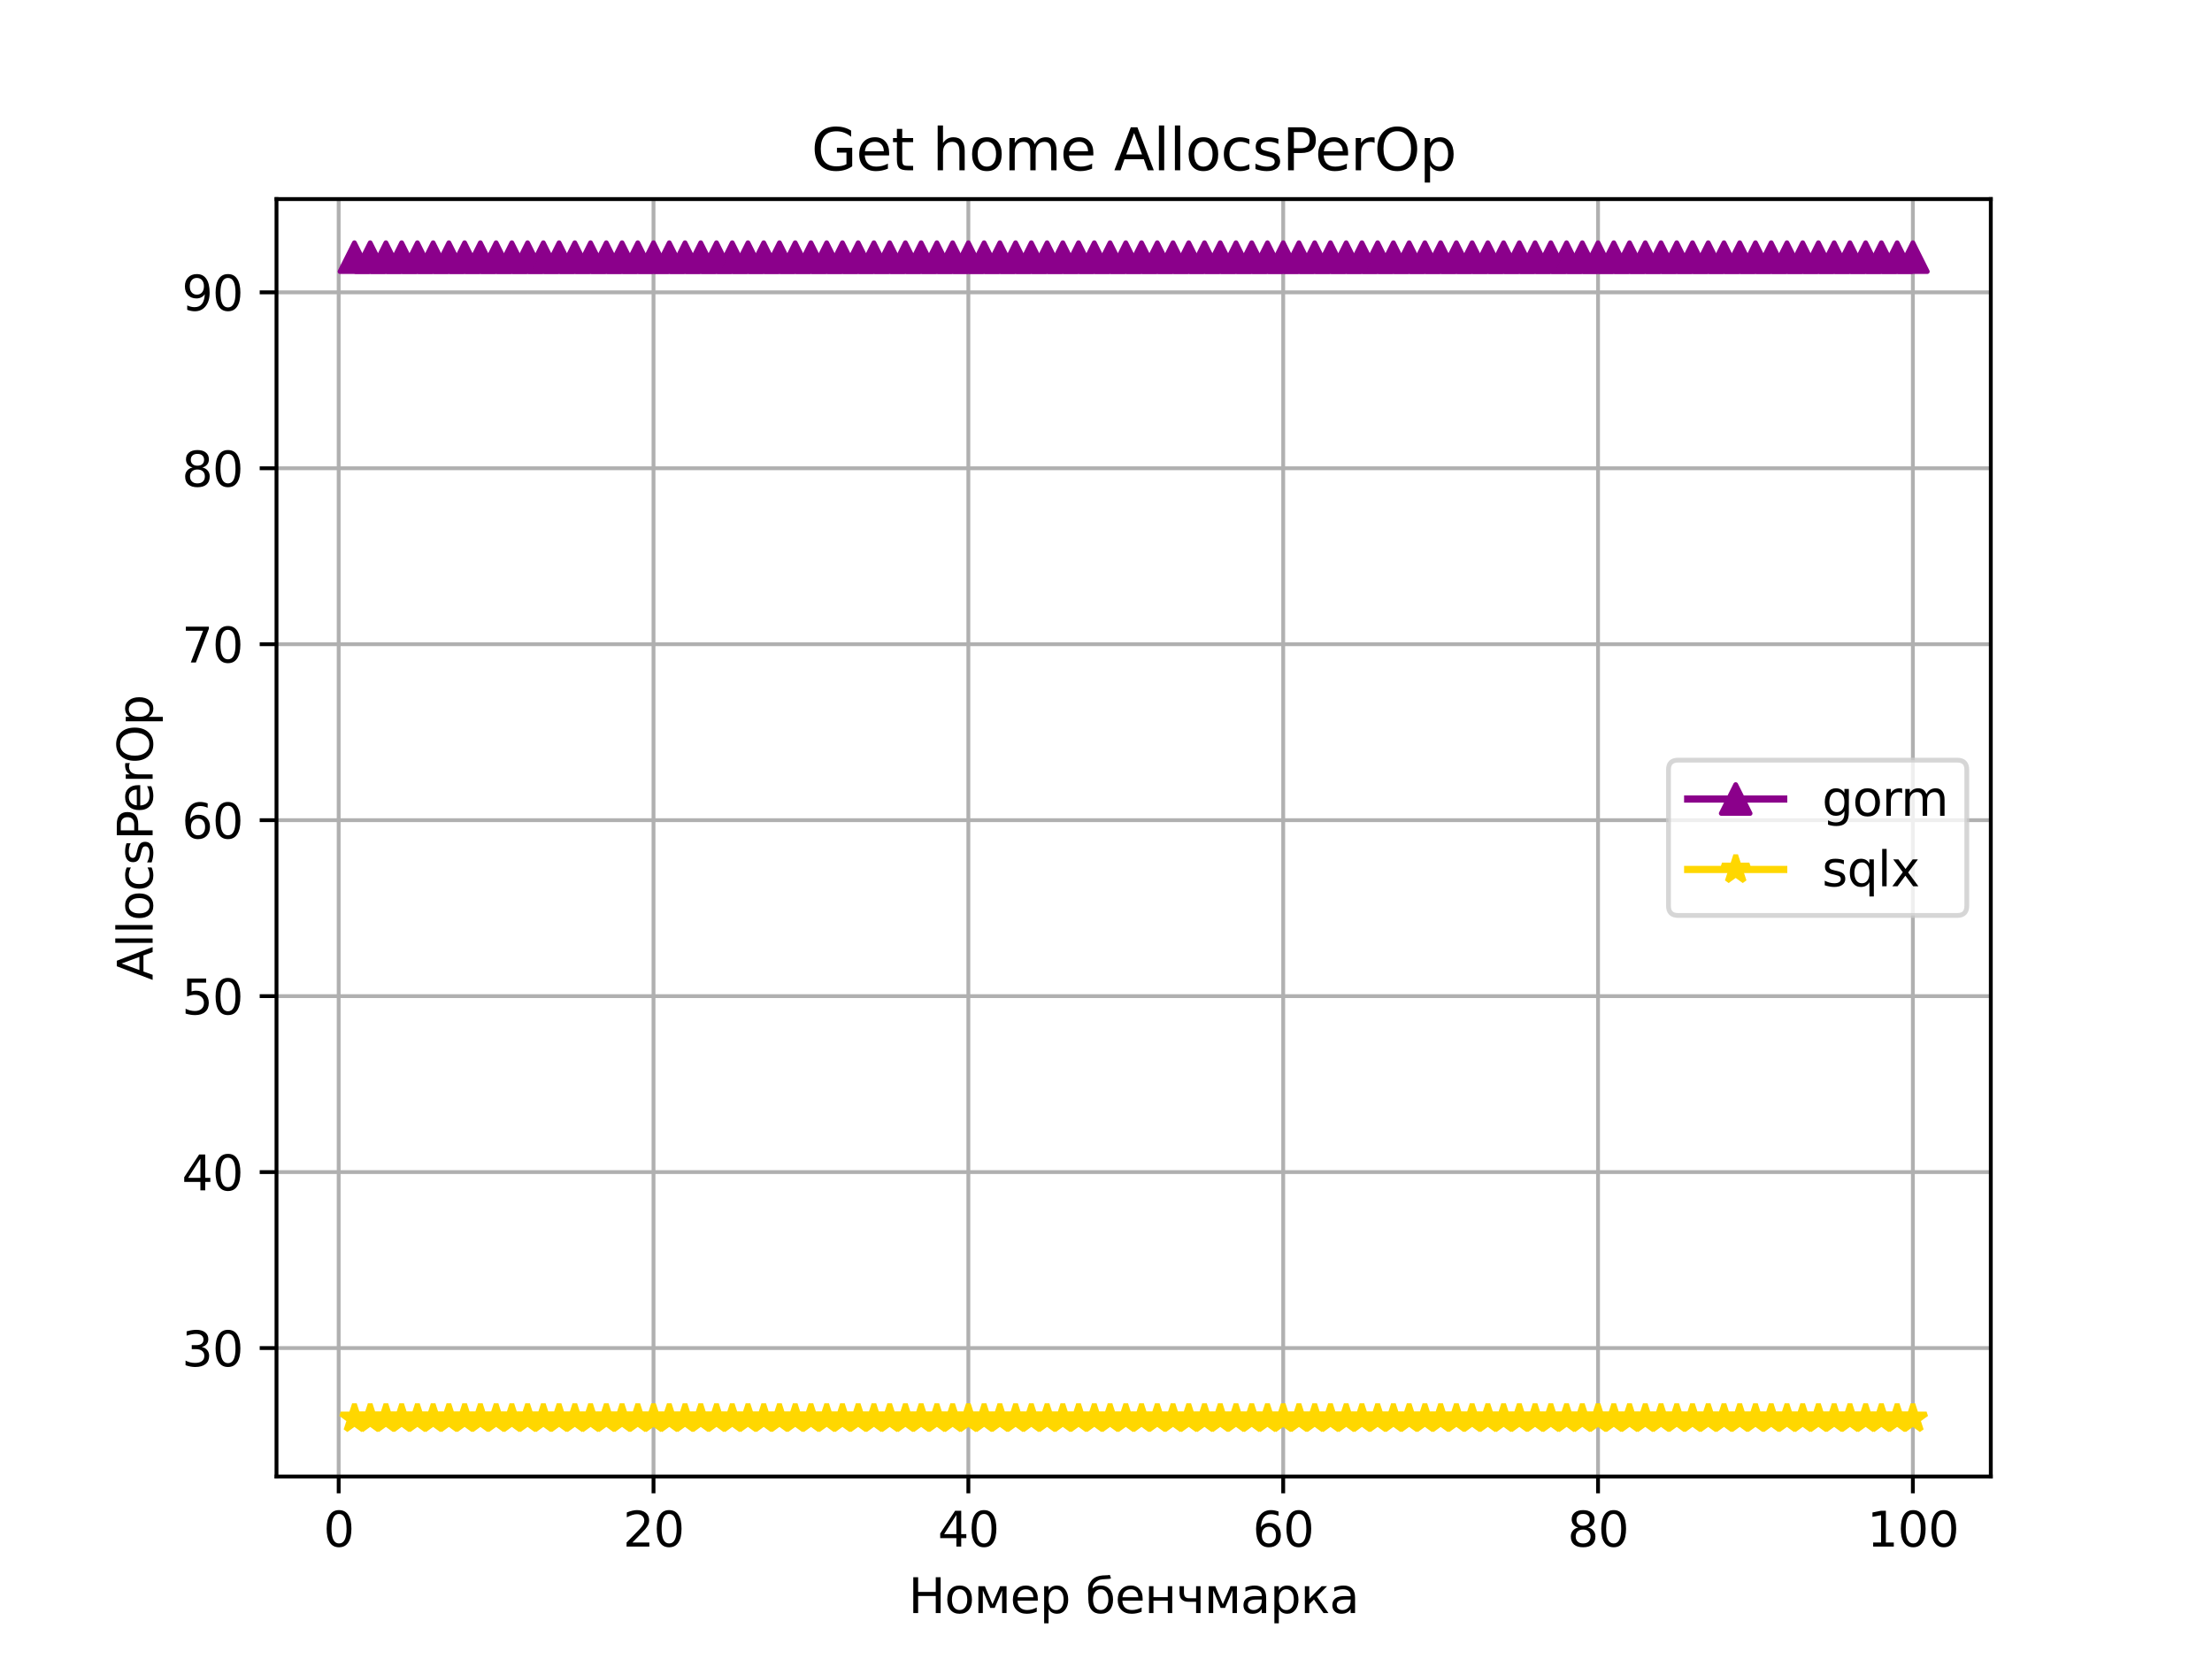 <?xml version="1.0" encoding="utf-8" standalone="no"?>
<!DOCTYPE svg PUBLIC "-//W3C//DTD SVG 1.1//EN"
  "http://www.w3.org/Graphics/SVG/1.1/DTD/svg11.dtd">
<svg xmlns:xlink="http://www.w3.org/1999/xlink" width="460.8pt" height="345.6pt" viewBox="0 0 460.8 345.6" xmlns="http://www.w3.org/2000/svg" version="1.1">
 <defs>
  <style type="text/css">*{stroke-linejoin: round; stroke-linecap: butt}</style>
 </defs>
 <g id="figure_1">
  <g id="patch_1">
   <path d="M 0 345.6 
L 460.8 345.6 
L 460.8 0 
L 0 0 
z
" style="fill: #ffffff"/>
  </g>
  <g id="axes_1">
   <g id="patch_2">
    <path d="M 57.6 307.584 
L 414.72 307.584 
L 414.72 41.472 
L 57.6 41.472 
z
" style="fill: #ffffff"/>
   </g>
   <g id="matplotlib.axis_1">
    <g id="xtick_1">
     <g id="line2d_1">
      <path d="M 70.553 307.584 
L 70.553 41.472 
" clip-path="url(#pa727064b78)" style="fill: none; stroke: #b0b0b0; stroke-width: 0.8; stroke-linecap: square"/>
     </g>
     <g id="line2d_2">
      <defs>
       <path id="m2a262e509a" d="M 0 0 
L 0 3.5 
" style="stroke: #000000; stroke-width: 0.8"/>
      </defs>
      <g>
       <use xlink:href="#m2a262e509a" x="70.553" y="307.584" style="stroke: #000000; stroke-width: 0.8"/>
      </g>
     </g>
     <g id="text_1">
      <!-- 0 -->
      <g transform="translate(67.372 322.182) scale(0.1 -0.1)">
       <defs>
        <path id="DejaVuSans-30" d="M 2034 4250 
Q 1547 4250 1301 3770 
Q 1056 3291 1056 2328 
Q 1056 1369 1301 889 
Q 1547 409 2034 409 
Q 2525 409 2770 889 
Q 3016 1369 3016 2328 
Q 3016 3291 2770 3770 
Q 2525 4250 2034 4250 
z
M 2034 4750 
Q 2819 4750 3233 4129 
Q 3647 3509 3647 2328 
Q 3647 1150 3233 529 
Q 2819 -91 2034 -91 
Q 1250 -91 836 529 
Q 422 1150 422 2328 
Q 422 3509 836 4129 
Q 1250 4750 2034 4750 
z
" transform="scale(0.016)"/>
       </defs>
       <use xlink:href="#DejaVuSans-30"/>
      </g>
     </g>
    </g>
    <g id="xtick_2">
     <g id="line2d_3">
      <path d="M 136.14 307.584 
L 136.14 41.472 
" clip-path="url(#pa727064b78)" style="fill: none; stroke: #b0b0b0; stroke-width: 0.8; stroke-linecap: square"/>
     </g>
     <g id="line2d_4">
      <g>
       <use xlink:href="#m2a262e509a" x="136.14" y="307.584" style="stroke: #000000; stroke-width: 0.8"/>
      </g>
     </g>
     <g id="text_2">
      <!-- 20 -->
      <g transform="translate(129.778 322.182) scale(0.1 -0.1)">
       <defs>
        <path id="DejaVuSans-32" d="M 1228 531 
L 3431 531 
L 3431 0 
L 469 0 
L 469 531 
Q 828 903 1448 1529 
Q 2069 2156 2228 2338 
Q 2531 2678 2651 2914 
Q 2772 3150 2772 3378 
Q 2772 3750 2511 3984 
Q 2250 4219 1831 4219 
Q 1534 4219 1204 4116 
Q 875 4013 500 3803 
L 500 4441 
Q 881 4594 1212 4672 
Q 1544 4750 1819 4750 
Q 2544 4750 2975 4387 
Q 3406 4025 3406 3419 
Q 3406 3131 3298 2873 
Q 3191 2616 2906 2266 
Q 2828 2175 2409 1742 
Q 1991 1309 1228 531 
z
" transform="scale(0.016)"/>
       </defs>
       <use xlink:href="#DejaVuSans-32"/>
       <use xlink:href="#DejaVuSans-30" x="63.623"/>
      </g>
     </g>
    </g>
    <g id="xtick_3">
     <g id="line2d_5">
      <path d="M 201.727 307.584 
L 201.727 41.472 
" clip-path="url(#pa727064b78)" style="fill: none; stroke: #b0b0b0; stroke-width: 0.8; stroke-linecap: square"/>
     </g>
     <g id="line2d_6">
      <g>
       <use xlink:href="#m2a262e509a" x="201.727" y="307.584" style="stroke: #000000; stroke-width: 0.8"/>
      </g>
     </g>
     <g id="text_3">
      <!-- 40 -->
      <g transform="translate(195.364 322.182) scale(0.1 -0.1)">
       <defs>
        <path id="DejaVuSans-34" d="M 2419 4116 
L 825 1625 
L 2419 1625 
L 2419 4116 
z
M 2253 4666 
L 3047 4666 
L 3047 1625 
L 3713 1625 
L 3713 1100 
L 3047 1100 
L 3047 0 
L 2419 0 
L 2419 1100 
L 313 1100 
L 313 1709 
L 2253 4666 
z
" transform="scale(0.016)"/>
       </defs>
       <use xlink:href="#DejaVuSans-34"/>
       <use xlink:href="#DejaVuSans-30" x="63.623"/>
      </g>
     </g>
    </g>
    <g id="xtick_4">
     <g id="line2d_7">
      <path d="M 267.314 307.584 
L 267.314 41.472 
" clip-path="url(#pa727064b78)" style="fill: none; stroke: #b0b0b0; stroke-width: 0.8; stroke-linecap: square"/>
     </g>
     <g id="line2d_8">
      <g>
       <use xlink:href="#m2a262e509a" x="267.314" y="307.584" style="stroke: #000000; stroke-width: 0.8"/>
      </g>
     </g>
     <g id="text_4">
      <!-- 60 -->
      <g transform="translate(260.951 322.182) scale(0.1 -0.1)">
       <defs>
        <path id="DejaVuSans-36" d="M 2113 2584 
Q 1688 2584 1439 2293 
Q 1191 2003 1191 1497 
Q 1191 994 1439 701 
Q 1688 409 2113 409 
Q 2538 409 2786 701 
Q 3034 994 3034 1497 
Q 3034 2003 2786 2293 
Q 2538 2584 2113 2584 
z
M 3366 4563 
L 3366 3988 
Q 3128 4100 2886 4159 
Q 2644 4219 2406 4219 
Q 1781 4219 1451 3797 
Q 1122 3375 1075 2522 
Q 1259 2794 1537 2939 
Q 1816 3084 2150 3084 
Q 2853 3084 3261 2657 
Q 3669 2231 3669 1497 
Q 3669 778 3244 343 
Q 2819 -91 2113 -91 
Q 1303 -91 875 529 
Q 447 1150 447 2328 
Q 447 3434 972 4092 
Q 1497 4750 2381 4750 
Q 2619 4750 2861 4703 
Q 3103 4656 3366 4563 
z
" transform="scale(0.016)"/>
       </defs>
       <use xlink:href="#DejaVuSans-36"/>
       <use xlink:href="#DejaVuSans-30" x="63.623"/>
      </g>
     </g>
    </g>
    <g id="xtick_5">
     <g id="line2d_9">
      <path d="M 332.9 307.584 
L 332.9 41.472 
" clip-path="url(#pa727064b78)" style="fill: none; stroke: #b0b0b0; stroke-width: 0.8; stroke-linecap: square"/>
     </g>
     <g id="line2d_10">
      <g>
       <use xlink:href="#m2a262e509a" x="332.9" y="307.584" style="stroke: #000000; stroke-width: 0.8"/>
      </g>
     </g>
     <g id="text_5">
      <!-- 80 -->
      <g transform="translate(326.538 322.182) scale(0.1 -0.1)">
       <defs>
        <path id="DejaVuSans-38" d="M 2034 2216 
Q 1584 2216 1326 1975 
Q 1069 1734 1069 1313 
Q 1069 891 1326 650 
Q 1584 409 2034 409 
Q 2484 409 2743 651 
Q 3003 894 3003 1313 
Q 3003 1734 2745 1975 
Q 2488 2216 2034 2216 
z
M 1403 2484 
Q 997 2584 770 2862 
Q 544 3141 544 3541 
Q 544 4100 942 4425 
Q 1341 4750 2034 4750 
Q 2731 4750 3128 4425 
Q 3525 4100 3525 3541 
Q 3525 3141 3298 2862 
Q 3072 2584 2669 2484 
Q 3125 2378 3379 2068 
Q 3634 1759 3634 1313 
Q 3634 634 3220 271 
Q 2806 -91 2034 -91 
Q 1263 -91 848 271 
Q 434 634 434 1313 
Q 434 1759 690 2068 
Q 947 2378 1403 2484 
z
M 1172 3481 
Q 1172 3119 1398 2916 
Q 1625 2713 2034 2713 
Q 2441 2713 2670 2916 
Q 2900 3119 2900 3481 
Q 2900 3844 2670 4047 
Q 2441 4250 2034 4250 
Q 1625 4250 1398 4047 
Q 1172 3844 1172 3481 
z
" transform="scale(0.016)"/>
       </defs>
       <use xlink:href="#DejaVuSans-38"/>
       <use xlink:href="#DejaVuSans-30" x="63.623"/>
      </g>
     </g>
    </g>
    <g id="xtick_6">
     <g id="line2d_11">
      <path d="M 398.487 307.584 
L 398.487 41.472 
" clip-path="url(#pa727064b78)" style="fill: none; stroke: #b0b0b0; stroke-width: 0.8; stroke-linecap: square"/>
     </g>
     <g id="line2d_12">
      <g>
       <use xlink:href="#m2a262e509a" x="398.487" y="307.584" style="stroke: #000000; stroke-width: 0.8"/>
      </g>
     </g>
     <g id="text_6">
      <!-- 100 -->
      <g transform="translate(388.944 322.182) scale(0.1 -0.1)">
       <defs>
        <path id="DejaVuSans-31" d="M 794 531 
L 1825 531 
L 1825 4091 
L 703 3866 
L 703 4441 
L 1819 4666 
L 2450 4666 
L 2450 531 
L 3481 531 
L 3481 0 
L 794 0 
L 794 531 
z
" transform="scale(0.016)"/>
       </defs>
       <use xlink:href="#DejaVuSans-31"/>
       <use xlink:href="#DejaVuSans-30" x="63.623"/>
       <use xlink:href="#DejaVuSans-30" x="127.246"/>
      </g>
     </g>
    </g>
    <g id="text_7">
     <!-- Номер бенчмарка -->
     <g transform="translate(189.251 336.031) scale(0.1 -0.1)">
      <defs>
       <path id="DejaVuSans-41d" d="M 628 4666 
L 1259 4666 
L 1259 2753 
L 3553 2753 
L 3553 4666 
L 4184 4666 
L 4184 0 
L 3553 0 
L 3553 2222 
L 1259 2222 
L 1259 0 
L 628 0 
L 628 4666 
z
" transform="scale(0.016)"/>
       <path id="DejaVuSans-43e" d="M 1959 3097 
Q 1497 3097 1228 2736 
Q 959 2375 959 1747 
Q 959 1119 1226 758 
Q 1494 397 1959 397 
Q 2419 397 2687 759 
Q 2956 1122 2956 1747 
Q 2956 2369 2687 2733 
Q 2419 3097 1959 3097 
z
M 1959 3584 
Q 2709 3584 3137 3096 
Q 3566 2609 3566 1747 
Q 3566 888 3137 398 
Q 2709 -91 1959 -91 
Q 1206 -91 779 398 
Q 353 888 353 1747 
Q 353 2609 779 3096 
Q 1206 3584 1959 3584 
z
" transform="scale(0.016)"/>
       <path id="DejaVuSans-43c" d="M 581 3500 
L 1422 3500 
L 2416 1156 
L 3413 3500 
L 4247 3500 
L 4247 0 
L 3669 0 
L 3669 2950 
L 2703 672 
L 2128 672 
L 1159 2950 
L 1159 0 
L 581 0 
L 581 3500 
z
" transform="scale(0.016)"/>
       <path id="DejaVuSans-435" d="M 3597 1894 
L 3597 1613 
L 953 1613 
Q 991 1019 1311 708 
Q 1631 397 2203 397 
Q 2534 397 2845 478 
Q 3156 559 3463 722 
L 3463 178 
Q 3153 47 2828 -22 
Q 2503 -91 2169 -91 
Q 1331 -91 842 396 
Q 353 884 353 1716 
Q 353 2575 817 3079 
Q 1281 3584 2069 3584 
Q 2775 3584 3186 3129 
Q 3597 2675 3597 1894 
z
M 3022 2063 
Q 3016 2534 2758 2815 
Q 2500 3097 2075 3097 
Q 1594 3097 1305 2825 
Q 1016 2553 972 2059 
L 3022 2063 
z
" transform="scale(0.016)"/>
       <path id="DejaVuSans-440" d="M 1159 525 
L 1159 -1331 
L 581 -1331 
L 581 3500 
L 1159 3500 
L 1159 2969 
Q 1341 3281 1617 3432 
Q 1894 3584 2278 3584 
Q 2916 3584 3314 3078 
Q 3713 2572 3713 1747 
Q 3713 922 3314 415 
Q 2916 -91 2278 -91 
Q 1894 -91 1617 61 
Q 1341 213 1159 525 
z
M 3116 1747 
Q 3116 2381 2855 2742 
Q 2594 3103 2138 3103 
Q 1681 3103 1420 2742 
Q 1159 2381 1159 1747 
Q 1159 1113 1420 752 
Q 1681 391 2138 391 
Q 2594 391 2855 752 
Q 3116 1113 3116 1747 
z
" transform="scale(0.016)"/>
       <path id="DejaVuSans-20" transform="scale(0.016)"/>
       <path id="DejaVuSans-431" d="M 1991 3584 
Q 2741 3584 3169 3096 
Q 3597 2609 3597 1747 
Q 3597 888 3169 398 
Q 2741 -91 1991 -91 
Q 1238 -91 822 384 
Q 406 859 384 1747 
L 366 2463 
Q 350 2834 350 2963 
Q 350 3463 531 3831 
Q 816 4409 1308 4659 
Q 1800 4909 2625 4916 
Q 3006 4919 3175 4972 
L 3334 4516 
Q 3181 4453 3041 4450 
L 2259 4397 
Q 1866 4369 1628 4231 
Q 1006 3866 947 3388 
L 925 3213 
Q 1331 3584 1991 3584 
z
M 1991 3097 
Q 1528 3097 1259 2736 
Q 991 2375 991 1747 
Q 991 1119 1258 758 
Q 1525 397 1991 397 
Q 2450 397 2719 759 
Q 2988 1122 2988 1747 
Q 2988 2369 2719 2733 
Q 2450 3097 1991 3097 
z
" transform="scale(0.016)"/>
       <path id="DejaVuSans-43d" d="M 581 3500 
L 1159 3500 
L 1159 2072 
L 3025 2072 
L 3025 3500 
L 3603 3500 
L 3603 0 
L 3025 0 
L 3025 1613 
L 1159 1613 
L 1159 0 
L 581 0 
L 581 3500 
z
" transform="scale(0.016)"/>
       <path id="DejaVuSans-447" d="M 2625 0 
L 2625 1472 
L 1553 1472 
Q 1075 1472 756 1769 
Q 469 2038 469 2613 
L 469 3500 
L 1044 3500 
L 1044 2666 
Q 1044 2300 1206 2116 
Q 1372 1931 1697 1931 
L 2625 1931 
L 2625 3500 
L 3200 3500 
L 3200 0 
L 2625 0 
z
" transform="scale(0.016)"/>
       <path id="DejaVuSans-430" d="M 2194 1759 
Q 1497 1759 1228 1600 
Q 959 1441 959 1056 
Q 959 750 1161 570 
Q 1363 391 1709 391 
Q 2188 391 2477 730 
Q 2766 1069 2766 1631 
L 2766 1759 
L 2194 1759 
z
M 3341 1997 
L 3341 0 
L 2766 0 
L 2766 531 
Q 2569 213 2275 61 
Q 1981 -91 1556 -91 
Q 1019 -91 701 211 
Q 384 513 384 1019 
Q 384 1609 779 1909 
Q 1175 2209 1959 2209 
L 2766 2209 
L 2766 2266 
Q 2766 2663 2505 2880 
Q 2244 3097 1772 3097 
Q 1472 3097 1187 3025 
Q 903 2953 641 2809 
L 641 3341 
Q 956 3463 1253 3523 
Q 1550 3584 1831 3584 
Q 2591 3584 2966 3190 
Q 3341 2797 3341 1997 
z
" transform="scale(0.016)"/>
       <path id="DejaVuSans-43a" d="M 581 3500 
L 1153 3500 
L 1153 1856 
L 2775 3500 
L 3481 3500 
L 2144 2147 
L 3653 0 
L 3009 0 
L 1769 1766 
L 1153 1141 
L 1153 0 
L 581 0 
L 581 3500 
z
" transform="scale(0.016)"/>
      </defs>
      <use xlink:href="#DejaVuSans-41d"/>
      <use xlink:href="#DejaVuSans-43e" x="75.195"/>
      <use xlink:href="#DejaVuSans-43c" x="136.377"/>
      <use xlink:href="#DejaVuSans-435" x="211.816"/>
      <use xlink:href="#DejaVuSans-440" x="273.34"/>
      <use xlink:href="#DejaVuSans-20" x="336.816"/>
      <use xlink:href="#DejaVuSans-431" x="368.604"/>
      <use xlink:href="#DejaVuSans-435" x="430.273"/>
      <use xlink:href="#DejaVuSans-43d" x="491.797"/>
      <use xlink:href="#DejaVuSans-447" x="557.178"/>
      <use xlink:href="#DejaVuSans-43c" x="616.26"/>
      <use xlink:href="#DejaVuSans-430" x="691.699"/>
      <use xlink:href="#DejaVuSans-440" x="752.979"/>
      <use xlink:href="#DejaVuSans-43a" x="816.455"/>
      <use xlink:href="#DejaVuSans-430" x="876.855"/>
     </g>
    </g>
   </g>
   <g id="matplotlib.axis_2">
    <g id="ytick_1">
     <g id="line2d_13">
      <path d="M 57.6 280.826 
L 414.72 280.826 
" clip-path="url(#pa727064b78)" style="fill: none; stroke: #b0b0b0; stroke-width: 0.8; stroke-linecap: square"/>
     </g>
     <g id="line2d_14">
      <defs>
       <path id="m3e480d788e" d="M 0 0 
L -3.5 0 
" style="stroke: #000000; stroke-width: 0.8"/>
      </defs>
      <g>
       <use xlink:href="#m3e480d788e" x="57.6" y="280.826" style="stroke: #000000; stroke-width: 0.8"/>
      </g>
     </g>
     <g id="text_8">
      <!-- 30 -->
      <g transform="translate(37.875 284.625) scale(0.1 -0.1)">
       <defs>
        <path id="DejaVuSans-33" d="M 2597 2516 
Q 3050 2419 3304 2112 
Q 3559 1806 3559 1356 
Q 3559 666 3084 287 
Q 2609 -91 1734 -91 
Q 1441 -91 1130 -33 
Q 819 25 488 141 
L 488 750 
Q 750 597 1062 519 
Q 1375 441 1716 441 
Q 2309 441 2620 675 
Q 2931 909 2931 1356 
Q 2931 1769 2642 2001 
Q 2353 2234 1838 2234 
L 1294 2234 
L 1294 2753 
L 1863 2753 
Q 2328 2753 2575 2939 
Q 2822 3125 2822 3475 
Q 2822 3834 2567 4026 
Q 2313 4219 1838 4219 
Q 1578 4219 1281 4162 
Q 984 4106 628 3988 
L 628 4550 
Q 988 4650 1302 4700 
Q 1616 4750 1894 4750 
Q 2613 4750 3031 4423 
Q 3450 4097 3450 3541 
Q 3450 3153 3228 2886 
Q 3006 2619 2597 2516 
z
" transform="scale(0.016)"/>
       </defs>
       <use xlink:href="#DejaVuSans-33"/>
       <use xlink:href="#DejaVuSans-30" x="63.623"/>
      </g>
     </g>
    </g>
    <g id="ytick_2">
     <g id="line2d_15">
      <path d="M 57.6 244.172 
L 414.72 244.172 
" clip-path="url(#pa727064b78)" style="fill: none; stroke: #b0b0b0; stroke-width: 0.8; stroke-linecap: square"/>
     </g>
     <g id="line2d_16">
      <g>
       <use xlink:href="#m3e480d788e" x="57.6" y="244.172" style="stroke: #000000; stroke-width: 0.8"/>
      </g>
     </g>
     <g id="text_9">
      <!-- 40 -->
      <g transform="translate(37.875 247.971) scale(0.1 -0.1)">
       <use xlink:href="#DejaVuSans-34"/>
       <use xlink:href="#DejaVuSans-30" x="63.623"/>
      </g>
     </g>
    </g>
    <g id="ytick_3">
     <g id="line2d_17">
      <path d="M 57.6 207.517 
L 414.72 207.517 
" clip-path="url(#pa727064b78)" style="fill: none; stroke: #b0b0b0; stroke-width: 0.8; stroke-linecap: square"/>
     </g>
     <g id="line2d_18">
      <g>
       <use xlink:href="#m3e480d788e" x="57.6" y="207.517" style="stroke: #000000; stroke-width: 0.8"/>
      </g>
     </g>
     <g id="text_10">
      <!-- 50 -->
      <g transform="translate(37.875 211.316) scale(0.1 -0.1)">
       <defs>
        <path id="DejaVuSans-35" d="M 691 4666 
L 3169 4666 
L 3169 4134 
L 1269 4134 
L 1269 2991 
Q 1406 3038 1543 3061 
Q 1681 3084 1819 3084 
Q 2600 3084 3056 2656 
Q 3513 2228 3513 1497 
Q 3513 744 3044 326 
Q 2575 -91 1722 -91 
Q 1428 -91 1123 -41 
Q 819 9 494 109 
L 494 744 
Q 775 591 1075 516 
Q 1375 441 1709 441 
Q 2250 441 2565 725 
Q 2881 1009 2881 1497 
Q 2881 1984 2565 2268 
Q 2250 2553 1709 2553 
Q 1456 2553 1204 2497 
Q 953 2441 691 2322 
L 691 4666 
z
" transform="scale(0.016)"/>
       </defs>
       <use xlink:href="#DejaVuSans-35"/>
       <use xlink:href="#DejaVuSans-30" x="63.623"/>
      </g>
     </g>
    </g>
    <g id="ytick_4">
     <g id="line2d_19">
      <path d="M 57.6 170.863 
L 414.72 170.863 
" clip-path="url(#pa727064b78)" style="fill: none; stroke: #b0b0b0; stroke-width: 0.8; stroke-linecap: square"/>
     </g>
     <g id="line2d_20">
      <g>
       <use xlink:href="#m3e480d788e" x="57.6" y="170.863" style="stroke: #000000; stroke-width: 0.8"/>
      </g>
     </g>
     <g id="text_11">
      <!-- 60 -->
      <g transform="translate(37.875 174.662) scale(0.1 -0.1)">
       <use xlink:href="#DejaVuSans-36"/>
       <use xlink:href="#DejaVuSans-30" x="63.623"/>
      </g>
     </g>
    </g>
    <g id="ytick_5">
     <g id="line2d_21">
      <path d="M 57.6 134.208 
L 414.72 134.208 
" clip-path="url(#pa727064b78)" style="fill: none; stroke: #b0b0b0; stroke-width: 0.8; stroke-linecap: square"/>
     </g>
     <g id="line2d_22">
      <g>
       <use xlink:href="#m3e480d788e" x="57.6" y="134.208" style="stroke: #000000; stroke-width: 0.8"/>
      </g>
     </g>
     <g id="text_12">
      <!-- 70 -->
      <g transform="translate(37.875 138.007) scale(0.1 -0.1)">
       <defs>
        <path id="DejaVuSans-37" d="M 525 4666 
L 3525 4666 
L 3525 4397 
L 1831 0 
L 1172 0 
L 2766 4134 
L 525 4134 
L 525 4666 
z
" transform="scale(0.016)"/>
       </defs>
       <use xlink:href="#DejaVuSans-37"/>
       <use xlink:href="#DejaVuSans-30" x="63.623"/>
      </g>
     </g>
    </g>
    <g id="ytick_6">
     <g id="line2d_23">
      <path d="M 57.6 97.553 
L 414.72 97.553 
" clip-path="url(#pa727064b78)" style="fill: none; stroke: #b0b0b0; stroke-width: 0.8; stroke-linecap: square"/>
     </g>
     <g id="line2d_24">
      <g>
       <use xlink:href="#m3e480d788e" x="57.6" y="97.553" style="stroke: #000000; stroke-width: 0.8"/>
      </g>
     </g>
     <g id="text_13">
      <!-- 80 -->
      <g transform="translate(37.875 101.353) scale(0.1 -0.1)">
       <use xlink:href="#DejaVuSans-38"/>
       <use xlink:href="#DejaVuSans-30" x="63.623"/>
      </g>
     </g>
    </g>
    <g id="ytick_7">
     <g id="line2d_25">
      <path d="M 57.6 60.899 
L 414.72 60.899 
" clip-path="url(#pa727064b78)" style="fill: none; stroke: #b0b0b0; stroke-width: 0.8; stroke-linecap: square"/>
     </g>
     <g id="line2d_26">
      <g>
       <use xlink:href="#m3e480d788e" x="57.6" y="60.899" style="stroke: #000000; stroke-width: 0.8"/>
      </g>
     </g>
     <g id="text_14">
      <!-- 90 -->
      <g transform="translate(37.875 64.698) scale(0.1 -0.1)">
       <defs>
        <path id="DejaVuSans-39" d="M 703 97 
L 703 672 
Q 941 559 1184 500 
Q 1428 441 1663 441 
Q 2288 441 2617 861 
Q 2947 1281 2994 2138 
Q 2813 1869 2534 1725 
Q 2256 1581 1919 1581 
Q 1219 1581 811 2004 
Q 403 2428 403 3163 
Q 403 3881 828 4315 
Q 1253 4750 1959 4750 
Q 2769 4750 3195 4129 
Q 3622 3509 3622 2328 
Q 3622 1225 3098 567 
Q 2575 -91 1691 -91 
Q 1453 -91 1209 -44 
Q 966 3 703 97 
z
M 1959 2075 
Q 2384 2075 2632 2365 
Q 2881 2656 2881 3163 
Q 2881 3666 2632 3958 
Q 2384 4250 1959 4250 
Q 1534 4250 1286 3958 
Q 1038 3666 1038 3163 
Q 1038 2656 1286 2365 
Q 1534 2075 1959 2075 
z
" transform="scale(0.016)"/>
       </defs>
       <use xlink:href="#DejaVuSans-39"/>
       <use xlink:href="#DejaVuSans-30" x="63.623"/>
      </g>
     </g>
    </g>
    <g id="text_15">
     <!-- AllocsPerOp -->
     <g transform="translate(31.795 204.215) rotate(-90) scale(0.1 -0.1)">
      <defs>
       <path id="DejaVuSans-41" d="M 2188 4044 
L 1331 1722 
L 3047 1722 
L 2188 4044 
z
M 1831 4666 
L 2547 4666 
L 4325 0 
L 3669 0 
L 3244 1197 
L 1141 1197 
L 716 0 
L 50 0 
L 1831 4666 
z
" transform="scale(0.016)"/>
       <path id="DejaVuSans-6c" d="M 603 4863 
L 1178 4863 
L 1178 0 
L 603 0 
L 603 4863 
z
" transform="scale(0.016)"/>
       <path id="DejaVuSans-6f" d="M 1959 3097 
Q 1497 3097 1228 2736 
Q 959 2375 959 1747 
Q 959 1119 1226 758 
Q 1494 397 1959 397 
Q 2419 397 2687 759 
Q 2956 1122 2956 1747 
Q 2956 2369 2687 2733 
Q 2419 3097 1959 3097 
z
M 1959 3584 
Q 2709 3584 3137 3096 
Q 3566 2609 3566 1747 
Q 3566 888 3137 398 
Q 2709 -91 1959 -91 
Q 1206 -91 779 398 
Q 353 888 353 1747 
Q 353 2609 779 3096 
Q 1206 3584 1959 3584 
z
" transform="scale(0.016)"/>
       <path id="DejaVuSans-63" d="M 3122 3366 
L 3122 2828 
Q 2878 2963 2633 3030 
Q 2388 3097 2138 3097 
Q 1578 3097 1268 2742 
Q 959 2388 959 1747 
Q 959 1106 1268 751 
Q 1578 397 2138 397 
Q 2388 397 2633 464 
Q 2878 531 3122 666 
L 3122 134 
Q 2881 22 2623 -34 
Q 2366 -91 2075 -91 
Q 1284 -91 818 406 
Q 353 903 353 1747 
Q 353 2603 823 3093 
Q 1294 3584 2113 3584 
Q 2378 3584 2631 3529 
Q 2884 3475 3122 3366 
z
" transform="scale(0.016)"/>
       <path id="DejaVuSans-73" d="M 2834 3397 
L 2834 2853 
Q 2591 2978 2328 3040 
Q 2066 3103 1784 3103 
Q 1356 3103 1142 2972 
Q 928 2841 928 2578 
Q 928 2378 1081 2264 
Q 1234 2150 1697 2047 
L 1894 2003 
Q 2506 1872 2764 1633 
Q 3022 1394 3022 966 
Q 3022 478 2636 193 
Q 2250 -91 1575 -91 
Q 1294 -91 989 -36 
Q 684 19 347 128 
L 347 722 
Q 666 556 975 473 
Q 1284 391 1588 391 
Q 1994 391 2212 530 
Q 2431 669 2431 922 
Q 2431 1156 2273 1281 
Q 2116 1406 1581 1522 
L 1381 1569 
Q 847 1681 609 1914 
Q 372 2147 372 2553 
Q 372 3047 722 3315 
Q 1072 3584 1716 3584 
Q 2034 3584 2315 3537 
Q 2597 3491 2834 3397 
z
" transform="scale(0.016)"/>
       <path id="DejaVuSans-50" d="M 1259 4147 
L 1259 2394 
L 2053 2394 
Q 2494 2394 2734 2622 
Q 2975 2850 2975 3272 
Q 2975 3691 2734 3919 
Q 2494 4147 2053 4147 
L 1259 4147 
z
M 628 4666 
L 2053 4666 
Q 2838 4666 3239 4311 
Q 3641 3956 3641 3272 
Q 3641 2581 3239 2228 
Q 2838 1875 2053 1875 
L 1259 1875 
L 1259 0 
L 628 0 
L 628 4666 
z
" transform="scale(0.016)"/>
       <path id="DejaVuSans-65" d="M 3597 1894 
L 3597 1613 
L 953 1613 
Q 991 1019 1311 708 
Q 1631 397 2203 397 
Q 2534 397 2845 478 
Q 3156 559 3463 722 
L 3463 178 
Q 3153 47 2828 -22 
Q 2503 -91 2169 -91 
Q 1331 -91 842 396 
Q 353 884 353 1716 
Q 353 2575 817 3079 
Q 1281 3584 2069 3584 
Q 2775 3584 3186 3129 
Q 3597 2675 3597 1894 
z
M 3022 2063 
Q 3016 2534 2758 2815 
Q 2500 3097 2075 3097 
Q 1594 3097 1305 2825 
Q 1016 2553 972 2059 
L 3022 2063 
z
" transform="scale(0.016)"/>
       <path id="DejaVuSans-72" d="M 2631 2963 
Q 2534 3019 2420 3045 
Q 2306 3072 2169 3072 
Q 1681 3072 1420 2755 
Q 1159 2438 1159 1844 
L 1159 0 
L 581 0 
L 581 3500 
L 1159 3500 
L 1159 2956 
Q 1341 3275 1631 3429 
Q 1922 3584 2338 3584 
Q 2397 3584 2469 3576 
Q 2541 3569 2628 3553 
L 2631 2963 
z
" transform="scale(0.016)"/>
       <path id="DejaVuSans-4f" d="M 2522 4238 
Q 1834 4238 1429 3725 
Q 1025 3213 1025 2328 
Q 1025 1447 1429 934 
Q 1834 422 2522 422 
Q 3209 422 3611 934 
Q 4013 1447 4013 2328 
Q 4013 3213 3611 3725 
Q 3209 4238 2522 4238 
z
M 2522 4750 
Q 3503 4750 4090 4092 
Q 4678 3434 4678 2328 
Q 4678 1225 4090 567 
Q 3503 -91 2522 -91 
Q 1538 -91 948 565 
Q 359 1222 359 2328 
Q 359 3434 948 4092 
Q 1538 4750 2522 4750 
z
" transform="scale(0.016)"/>
       <path id="DejaVuSans-70" d="M 1159 525 
L 1159 -1331 
L 581 -1331 
L 581 3500 
L 1159 3500 
L 1159 2969 
Q 1341 3281 1617 3432 
Q 1894 3584 2278 3584 
Q 2916 3584 3314 3078 
Q 3713 2572 3713 1747 
Q 3713 922 3314 415 
Q 2916 -91 2278 -91 
Q 1894 -91 1617 61 
Q 1341 213 1159 525 
z
M 3116 1747 
Q 3116 2381 2855 2742 
Q 2594 3103 2138 3103 
Q 1681 3103 1420 2742 
Q 1159 2381 1159 1747 
Q 1159 1113 1420 752 
Q 1681 391 2138 391 
Q 2594 391 2855 752 
Q 3116 1113 3116 1747 
z
" transform="scale(0.016)"/>
      </defs>
      <use xlink:href="#DejaVuSans-41"/>
      <use xlink:href="#DejaVuSans-6c" x="68.408"/>
      <use xlink:href="#DejaVuSans-6c" x="96.191"/>
      <use xlink:href="#DejaVuSans-6f" x="123.975"/>
      <use xlink:href="#DejaVuSans-63" x="185.156"/>
      <use xlink:href="#DejaVuSans-73" x="240.137"/>
      <use xlink:href="#DejaVuSans-50" x="292.236"/>
      <use xlink:href="#DejaVuSans-65" x="348.914"/>
      <use xlink:href="#DejaVuSans-72" x="410.438"/>
      <use xlink:href="#DejaVuSans-4f" x="451.551"/>
      <use xlink:href="#DejaVuSans-70" x="530.262"/>
     </g>
    </g>
   </g>
   <g id="line2d_27">
    <path d="M 73.833 53.568 
L 77.112 53.568 
L 80.391 53.568 
L 83.671 53.568 
L 86.95 53.568 
L 90.229 53.568 
L 93.509 53.568 
L 96.788 53.568 
L 100.067 53.568 
L 103.347 53.568 
L 106.626 53.568 
L 109.905 53.568 
L 113.185 53.568 
L 116.464 53.568 
L 119.743 53.568 
L 123.023 53.568 
L 126.302 53.568 
L 129.581 53.568 
L 132.861 53.568 
L 136.14 53.568 
L 139.42 53.568 
L 142.699 53.568 
L 145.978 53.568 
L 149.258 53.568 
L 152.537 53.568 
L 155.816 53.568 
L 159.096 53.568 
L 162.375 53.568 
L 165.654 53.568 
L 168.934 53.568 
L 172.213 53.568 
L 175.492 53.568 
L 178.772 53.568 
L 182.051 53.568 
L 185.33 53.568 
L 188.61 53.568 
L 191.889 53.568 
L 195.168 53.568 
L 198.448 53.568 
L 201.727 53.568 
L 205.006 53.568 
L 208.286 53.568 
L 211.565 53.568 
L 214.844 53.568 
L 218.124 53.568 
L 221.403 53.568 
L 224.682 53.568 
L 227.962 53.568 
L 231.241 53.568 
L 234.52 53.568 
L 237.8 53.568 
L 241.079 53.568 
L 244.358 53.568 
L 247.638 53.568 
L 250.917 53.568 
L 254.196 53.568 
L 257.476 53.568 
L 260.755 53.568 
L 264.034 53.568 
L 267.314 53.568 
L 270.593 53.568 
L 273.872 53.568 
L 277.152 53.568 
L 280.431 53.568 
L 283.71 53.568 
L 286.99 53.568 
L 290.269 53.568 
L 293.548 53.568 
L 296.828 53.568 
L 300.107 53.568 
L 303.386 53.568 
L 306.666 53.568 
L 309.945 53.568 
L 313.224 53.568 
L 316.504 53.568 
L 319.783 53.568 
L 323.062 53.568 
L 326.342 53.568 
L 329.621 53.568 
L 332.9 53.568 
L 336.18 53.568 
L 339.459 53.568 
L 342.739 53.568 
L 346.018 53.568 
L 349.297 53.568 
L 352.577 53.568 
L 355.856 53.568 
L 359.135 53.568 
L 362.415 53.568 
L 365.694 53.568 
L 368.973 53.568 
L 372.253 53.568 
L 375.532 53.568 
L 378.811 53.568 
L 382.091 53.568 
L 385.37 53.568 
L 388.649 53.568 
L 391.929 53.568 
L 395.208 53.568 
L 398.487 53.568 
" clip-path="url(#pa727064b78)" style="fill: none; stroke: #8b008b; stroke-width: 1.5; stroke-linecap: square"/>
    <defs>
     <path id="m2e83615471" d="M 0 -3 
L -3 3 
L 3 3 
z
" style="stroke: #8b008b; stroke-linejoin: miter"/>
    </defs>
    <g clip-path="url(#pa727064b78)">
     <use xlink:href="#m2e83615471" x="73.833" y="53.568" style="fill: #8b008b; stroke: #8b008b; stroke-linejoin: miter"/>
     <use xlink:href="#m2e83615471" x="77.112" y="53.568" style="fill: #8b008b; stroke: #8b008b; stroke-linejoin: miter"/>
     <use xlink:href="#m2e83615471" x="80.391" y="53.568" style="fill: #8b008b; stroke: #8b008b; stroke-linejoin: miter"/>
     <use xlink:href="#m2e83615471" x="83.671" y="53.568" style="fill: #8b008b; stroke: #8b008b; stroke-linejoin: miter"/>
     <use xlink:href="#m2e83615471" x="86.95" y="53.568" style="fill: #8b008b; stroke: #8b008b; stroke-linejoin: miter"/>
     <use xlink:href="#m2e83615471" x="90.229" y="53.568" style="fill: #8b008b; stroke: #8b008b; stroke-linejoin: miter"/>
     <use xlink:href="#m2e83615471" x="93.509" y="53.568" style="fill: #8b008b; stroke: #8b008b; stroke-linejoin: miter"/>
     <use xlink:href="#m2e83615471" x="96.788" y="53.568" style="fill: #8b008b; stroke: #8b008b; stroke-linejoin: miter"/>
     <use xlink:href="#m2e83615471" x="100.067" y="53.568" style="fill: #8b008b; stroke: #8b008b; stroke-linejoin: miter"/>
     <use xlink:href="#m2e83615471" x="103.347" y="53.568" style="fill: #8b008b; stroke: #8b008b; stroke-linejoin: miter"/>
     <use xlink:href="#m2e83615471" x="106.626" y="53.568" style="fill: #8b008b; stroke: #8b008b; stroke-linejoin: miter"/>
     <use xlink:href="#m2e83615471" x="109.905" y="53.568" style="fill: #8b008b; stroke: #8b008b; stroke-linejoin: miter"/>
     <use xlink:href="#m2e83615471" x="113.185" y="53.568" style="fill: #8b008b; stroke: #8b008b; stroke-linejoin: miter"/>
     <use xlink:href="#m2e83615471" x="116.464" y="53.568" style="fill: #8b008b; stroke: #8b008b; stroke-linejoin: miter"/>
     <use xlink:href="#m2e83615471" x="119.743" y="53.568" style="fill: #8b008b; stroke: #8b008b; stroke-linejoin: miter"/>
     <use xlink:href="#m2e83615471" x="123.023" y="53.568" style="fill: #8b008b; stroke: #8b008b; stroke-linejoin: miter"/>
     <use xlink:href="#m2e83615471" x="126.302" y="53.568" style="fill: #8b008b; stroke: #8b008b; stroke-linejoin: miter"/>
     <use xlink:href="#m2e83615471" x="129.581" y="53.568" style="fill: #8b008b; stroke: #8b008b; stroke-linejoin: miter"/>
     <use xlink:href="#m2e83615471" x="132.861" y="53.568" style="fill: #8b008b; stroke: #8b008b; stroke-linejoin: miter"/>
     <use xlink:href="#m2e83615471" x="136.14" y="53.568" style="fill: #8b008b; stroke: #8b008b; stroke-linejoin: miter"/>
     <use xlink:href="#m2e83615471" x="139.42" y="53.568" style="fill: #8b008b; stroke: #8b008b; stroke-linejoin: miter"/>
     <use xlink:href="#m2e83615471" x="142.699" y="53.568" style="fill: #8b008b; stroke: #8b008b; stroke-linejoin: miter"/>
     <use xlink:href="#m2e83615471" x="145.978" y="53.568" style="fill: #8b008b; stroke: #8b008b; stroke-linejoin: miter"/>
     <use xlink:href="#m2e83615471" x="149.258" y="53.568" style="fill: #8b008b; stroke: #8b008b; stroke-linejoin: miter"/>
     <use xlink:href="#m2e83615471" x="152.537" y="53.568" style="fill: #8b008b; stroke: #8b008b; stroke-linejoin: miter"/>
     <use xlink:href="#m2e83615471" x="155.816" y="53.568" style="fill: #8b008b; stroke: #8b008b; stroke-linejoin: miter"/>
     <use xlink:href="#m2e83615471" x="159.096" y="53.568" style="fill: #8b008b; stroke: #8b008b; stroke-linejoin: miter"/>
     <use xlink:href="#m2e83615471" x="162.375" y="53.568" style="fill: #8b008b; stroke: #8b008b; stroke-linejoin: miter"/>
     <use xlink:href="#m2e83615471" x="165.654" y="53.568" style="fill: #8b008b; stroke: #8b008b; stroke-linejoin: miter"/>
     <use xlink:href="#m2e83615471" x="168.934" y="53.568" style="fill: #8b008b; stroke: #8b008b; stroke-linejoin: miter"/>
     <use xlink:href="#m2e83615471" x="172.213" y="53.568" style="fill: #8b008b; stroke: #8b008b; stroke-linejoin: miter"/>
     <use xlink:href="#m2e83615471" x="175.492" y="53.568" style="fill: #8b008b; stroke: #8b008b; stroke-linejoin: miter"/>
     <use xlink:href="#m2e83615471" x="178.772" y="53.568" style="fill: #8b008b; stroke: #8b008b; stroke-linejoin: miter"/>
     <use xlink:href="#m2e83615471" x="182.051" y="53.568" style="fill: #8b008b; stroke: #8b008b; stroke-linejoin: miter"/>
     <use xlink:href="#m2e83615471" x="185.33" y="53.568" style="fill: #8b008b; stroke: #8b008b; stroke-linejoin: miter"/>
     <use xlink:href="#m2e83615471" x="188.61" y="53.568" style="fill: #8b008b; stroke: #8b008b; stroke-linejoin: miter"/>
     <use xlink:href="#m2e83615471" x="191.889" y="53.568" style="fill: #8b008b; stroke: #8b008b; stroke-linejoin: miter"/>
     <use xlink:href="#m2e83615471" x="195.168" y="53.568" style="fill: #8b008b; stroke: #8b008b; stroke-linejoin: miter"/>
     <use xlink:href="#m2e83615471" x="198.448" y="53.568" style="fill: #8b008b; stroke: #8b008b; stroke-linejoin: miter"/>
     <use xlink:href="#m2e83615471" x="201.727" y="53.568" style="fill: #8b008b; stroke: #8b008b; stroke-linejoin: miter"/>
     <use xlink:href="#m2e83615471" x="205.006" y="53.568" style="fill: #8b008b; stroke: #8b008b; stroke-linejoin: miter"/>
     <use xlink:href="#m2e83615471" x="208.286" y="53.568" style="fill: #8b008b; stroke: #8b008b; stroke-linejoin: miter"/>
     <use xlink:href="#m2e83615471" x="211.565" y="53.568" style="fill: #8b008b; stroke: #8b008b; stroke-linejoin: miter"/>
     <use xlink:href="#m2e83615471" x="214.844" y="53.568" style="fill: #8b008b; stroke: #8b008b; stroke-linejoin: miter"/>
     <use xlink:href="#m2e83615471" x="218.124" y="53.568" style="fill: #8b008b; stroke: #8b008b; stroke-linejoin: miter"/>
     <use xlink:href="#m2e83615471" x="221.403" y="53.568" style="fill: #8b008b; stroke: #8b008b; stroke-linejoin: miter"/>
     <use xlink:href="#m2e83615471" x="224.682" y="53.568" style="fill: #8b008b; stroke: #8b008b; stroke-linejoin: miter"/>
     <use xlink:href="#m2e83615471" x="227.962" y="53.568" style="fill: #8b008b; stroke: #8b008b; stroke-linejoin: miter"/>
     <use xlink:href="#m2e83615471" x="231.241" y="53.568" style="fill: #8b008b; stroke: #8b008b; stroke-linejoin: miter"/>
     <use xlink:href="#m2e83615471" x="234.52" y="53.568" style="fill: #8b008b; stroke: #8b008b; stroke-linejoin: miter"/>
     <use xlink:href="#m2e83615471" x="237.8" y="53.568" style="fill: #8b008b; stroke: #8b008b; stroke-linejoin: miter"/>
     <use xlink:href="#m2e83615471" x="241.079" y="53.568" style="fill: #8b008b; stroke: #8b008b; stroke-linejoin: miter"/>
     <use xlink:href="#m2e83615471" x="244.358" y="53.568" style="fill: #8b008b; stroke: #8b008b; stroke-linejoin: miter"/>
     <use xlink:href="#m2e83615471" x="247.638" y="53.568" style="fill: #8b008b; stroke: #8b008b; stroke-linejoin: miter"/>
     <use xlink:href="#m2e83615471" x="250.917" y="53.568" style="fill: #8b008b; stroke: #8b008b; stroke-linejoin: miter"/>
     <use xlink:href="#m2e83615471" x="254.196" y="53.568" style="fill: #8b008b; stroke: #8b008b; stroke-linejoin: miter"/>
     <use xlink:href="#m2e83615471" x="257.476" y="53.568" style="fill: #8b008b; stroke: #8b008b; stroke-linejoin: miter"/>
     <use xlink:href="#m2e83615471" x="260.755" y="53.568" style="fill: #8b008b; stroke: #8b008b; stroke-linejoin: miter"/>
     <use xlink:href="#m2e83615471" x="264.034" y="53.568" style="fill: #8b008b; stroke: #8b008b; stroke-linejoin: miter"/>
     <use xlink:href="#m2e83615471" x="267.314" y="53.568" style="fill: #8b008b; stroke: #8b008b; stroke-linejoin: miter"/>
     <use xlink:href="#m2e83615471" x="270.593" y="53.568" style="fill: #8b008b; stroke: #8b008b; stroke-linejoin: miter"/>
     <use xlink:href="#m2e83615471" x="273.872" y="53.568" style="fill: #8b008b; stroke: #8b008b; stroke-linejoin: miter"/>
     <use xlink:href="#m2e83615471" x="277.152" y="53.568" style="fill: #8b008b; stroke: #8b008b; stroke-linejoin: miter"/>
     <use xlink:href="#m2e83615471" x="280.431" y="53.568" style="fill: #8b008b; stroke: #8b008b; stroke-linejoin: miter"/>
     <use xlink:href="#m2e83615471" x="283.71" y="53.568" style="fill: #8b008b; stroke: #8b008b; stroke-linejoin: miter"/>
     <use xlink:href="#m2e83615471" x="286.99" y="53.568" style="fill: #8b008b; stroke: #8b008b; stroke-linejoin: miter"/>
     <use xlink:href="#m2e83615471" x="290.269" y="53.568" style="fill: #8b008b; stroke: #8b008b; stroke-linejoin: miter"/>
     <use xlink:href="#m2e83615471" x="293.548" y="53.568" style="fill: #8b008b; stroke: #8b008b; stroke-linejoin: miter"/>
     <use xlink:href="#m2e83615471" x="296.828" y="53.568" style="fill: #8b008b; stroke: #8b008b; stroke-linejoin: miter"/>
     <use xlink:href="#m2e83615471" x="300.107" y="53.568" style="fill: #8b008b; stroke: #8b008b; stroke-linejoin: miter"/>
     <use xlink:href="#m2e83615471" x="303.386" y="53.568" style="fill: #8b008b; stroke: #8b008b; stroke-linejoin: miter"/>
     <use xlink:href="#m2e83615471" x="306.666" y="53.568" style="fill: #8b008b; stroke: #8b008b; stroke-linejoin: miter"/>
     <use xlink:href="#m2e83615471" x="309.945" y="53.568" style="fill: #8b008b; stroke: #8b008b; stroke-linejoin: miter"/>
     <use xlink:href="#m2e83615471" x="313.224" y="53.568" style="fill: #8b008b; stroke: #8b008b; stroke-linejoin: miter"/>
     <use xlink:href="#m2e83615471" x="316.504" y="53.568" style="fill: #8b008b; stroke: #8b008b; stroke-linejoin: miter"/>
     <use xlink:href="#m2e83615471" x="319.783" y="53.568" style="fill: #8b008b; stroke: #8b008b; stroke-linejoin: miter"/>
     <use xlink:href="#m2e83615471" x="323.062" y="53.568" style="fill: #8b008b; stroke: #8b008b; stroke-linejoin: miter"/>
     <use xlink:href="#m2e83615471" x="326.342" y="53.568" style="fill: #8b008b; stroke: #8b008b; stroke-linejoin: miter"/>
     <use xlink:href="#m2e83615471" x="329.621" y="53.568" style="fill: #8b008b; stroke: #8b008b; stroke-linejoin: miter"/>
     <use xlink:href="#m2e83615471" x="332.9" y="53.568" style="fill: #8b008b; stroke: #8b008b; stroke-linejoin: miter"/>
     <use xlink:href="#m2e83615471" x="336.18" y="53.568" style="fill: #8b008b; stroke: #8b008b; stroke-linejoin: miter"/>
     <use xlink:href="#m2e83615471" x="339.459" y="53.568" style="fill: #8b008b; stroke: #8b008b; stroke-linejoin: miter"/>
     <use xlink:href="#m2e83615471" x="342.739" y="53.568" style="fill: #8b008b; stroke: #8b008b; stroke-linejoin: miter"/>
     <use xlink:href="#m2e83615471" x="346.018" y="53.568" style="fill: #8b008b; stroke: #8b008b; stroke-linejoin: miter"/>
     <use xlink:href="#m2e83615471" x="349.297" y="53.568" style="fill: #8b008b; stroke: #8b008b; stroke-linejoin: miter"/>
     <use xlink:href="#m2e83615471" x="352.577" y="53.568" style="fill: #8b008b; stroke: #8b008b; stroke-linejoin: miter"/>
     <use xlink:href="#m2e83615471" x="355.856" y="53.568" style="fill: #8b008b; stroke: #8b008b; stroke-linejoin: miter"/>
     <use xlink:href="#m2e83615471" x="359.135" y="53.568" style="fill: #8b008b; stroke: #8b008b; stroke-linejoin: miter"/>
     <use xlink:href="#m2e83615471" x="362.415" y="53.568" style="fill: #8b008b; stroke: #8b008b; stroke-linejoin: miter"/>
     <use xlink:href="#m2e83615471" x="365.694" y="53.568" style="fill: #8b008b; stroke: #8b008b; stroke-linejoin: miter"/>
     <use xlink:href="#m2e83615471" x="368.973" y="53.568" style="fill: #8b008b; stroke: #8b008b; stroke-linejoin: miter"/>
     <use xlink:href="#m2e83615471" x="372.253" y="53.568" style="fill: #8b008b; stroke: #8b008b; stroke-linejoin: miter"/>
     <use xlink:href="#m2e83615471" x="375.532" y="53.568" style="fill: #8b008b; stroke: #8b008b; stroke-linejoin: miter"/>
     <use xlink:href="#m2e83615471" x="378.811" y="53.568" style="fill: #8b008b; stroke: #8b008b; stroke-linejoin: miter"/>
     <use xlink:href="#m2e83615471" x="382.091" y="53.568" style="fill: #8b008b; stroke: #8b008b; stroke-linejoin: miter"/>
     <use xlink:href="#m2e83615471" x="385.37" y="53.568" style="fill: #8b008b; stroke: #8b008b; stroke-linejoin: miter"/>
     <use xlink:href="#m2e83615471" x="388.649" y="53.568" style="fill: #8b008b; stroke: #8b008b; stroke-linejoin: miter"/>
     <use xlink:href="#m2e83615471" x="391.929" y="53.568" style="fill: #8b008b; stroke: #8b008b; stroke-linejoin: miter"/>
     <use xlink:href="#m2e83615471" x="395.208" y="53.568" style="fill: #8b008b; stroke: #8b008b; stroke-linejoin: miter"/>
     <use xlink:href="#m2e83615471" x="398.487" y="53.568" style="fill: #8b008b; stroke: #8b008b; stroke-linejoin: miter"/>
    </g>
   </g>
   <g id="line2d_28">
    <path d="M 73.833 295.488 
L 77.112 295.488 
L 80.391 295.488 
L 83.671 295.488 
L 86.95 295.488 
L 90.229 295.488 
L 93.509 295.488 
L 96.788 295.488 
L 100.067 295.488 
L 103.347 295.488 
L 106.626 295.488 
L 109.905 295.488 
L 113.185 295.488 
L 116.464 295.488 
L 119.743 295.488 
L 123.023 295.488 
L 126.302 295.488 
L 129.581 295.488 
L 132.861 295.488 
L 136.14 295.488 
L 139.42 295.488 
L 142.699 295.488 
L 145.978 295.488 
L 149.258 295.488 
L 152.537 295.488 
L 155.816 295.488 
L 159.096 295.488 
L 162.375 295.488 
L 165.654 295.488 
L 168.934 295.488 
L 172.213 295.488 
L 175.492 295.488 
L 178.772 295.488 
L 182.051 295.488 
L 185.33 295.488 
L 188.61 295.488 
L 191.889 295.488 
L 195.168 295.488 
L 198.448 295.488 
L 201.727 295.488 
L 205.006 295.488 
L 208.286 295.488 
L 211.565 295.488 
L 214.844 295.488 
L 218.124 295.488 
L 221.403 295.488 
L 224.682 295.488 
L 227.962 295.488 
L 231.241 295.488 
L 234.52 295.488 
L 237.8 295.488 
L 241.079 295.488 
L 244.358 295.488 
L 247.638 295.488 
L 250.917 295.488 
L 254.196 295.488 
L 257.476 295.488 
L 260.755 295.488 
L 264.034 295.488 
L 267.314 295.488 
L 270.593 295.488 
L 273.872 295.488 
L 277.152 295.488 
L 280.431 295.488 
L 283.71 295.488 
L 286.99 295.488 
L 290.269 295.488 
L 293.548 295.488 
L 296.828 295.488 
L 300.107 295.488 
L 303.386 295.488 
L 306.666 295.488 
L 309.945 295.488 
L 313.224 295.488 
L 316.504 295.488 
L 319.783 295.488 
L 323.062 295.488 
L 326.342 295.488 
L 329.621 295.488 
L 332.9 295.488 
L 336.18 295.488 
L 339.459 295.488 
L 342.739 295.488 
L 346.018 295.488 
L 349.297 295.488 
L 352.577 295.488 
L 355.856 295.488 
L 359.135 295.488 
L 362.415 295.488 
L 365.694 295.488 
L 368.973 295.488 
L 372.253 295.488 
L 375.532 295.488 
L 378.811 295.488 
L 382.091 295.488 
L 385.37 295.488 
L 388.649 295.488 
L 391.929 295.488 
L 395.208 295.488 
L 398.487 295.488 
" clip-path="url(#pa727064b78)" style="fill: none; stroke: #ffd700; stroke-width: 1.5; stroke-linecap: square"/>
    <defs>
     <path id="m056af01799" d="M 0 -3 
L -0.674 -0.927 
L -2.853 -0.927 
L -1.09 0.354 
L -1.763 2.427 
L -0 1.146 
L 1.763 2.427 
L 1.09 0.354 
L 2.853 -0.927 
L 0.674 -0.927 
z
" style="stroke: #ffd700; stroke-linejoin: bevel"/>
    </defs>
    <g clip-path="url(#pa727064b78)">
     <use xlink:href="#m056af01799" x="73.833" y="295.488" style="fill: #ffd700; stroke: #ffd700; stroke-linejoin: bevel"/>
     <use xlink:href="#m056af01799" x="77.112" y="295.488" style="fill: #ffd700; stroke: #ffd700; stroke-linejoin: bevel"/>
     <use xlink:href="#m056af01799" x="80.391" y="295.488" style="fill: #ffd700; stroke: #ffd700; stroke-linejoin: bevel"/>
     <use xlink:href="#m056af01799" x="83.671" y="295.488" style="fill: #ffd700; stroke: #ffd700; stroke-linejoin: bevel"/>
     <use xlink:href="#m056af01799" x="86.95" y="295.488" style="fill: #ffd700; stroke: #ffd700; stroke-linejoin: bevel"/>
     <use xlink:href="#m056af01799" x="90.229" y="295.488" style="fill: #ffd700; stroke: #ffd700; stroke-linejoin: bevel"/>
     <use xlink:href="#m056af01799" x="93.509" y="295.488" style="fill: #ffd700; stroke: #ffd700; stroke-linejoin: bevel"/>
     <use xlink:href="#m056af01799" x="96.788" y="295.488" style="fill: #ffd700; stroke: #ffd700; stroke-linejoin: bevel"/>
     <use xlink:href="#m056af01799" x="100.067" y="295.488" style="fill: #ffd700; stroke: #ffd700; stroke-linejoin: bevel"/>
     <use xlink:href="#m056af01799" x="103.347" y="295.488" style="fill: #ffd700; stroke: #ffd700; stroke-linejoin: bevel"/>
     <use xlink:href="#m056af01799" x="106.626" y="295.488" style="fill: #ffd700; stroke: #ffd700; stroke-linejoin: bevel"/>
     <use xlink:href="#m056af01799" x="109.905" y="295.488" style="fill: #ffd700; stroke: #ffd700; stroke-linejoin: bevel"/>
     <use xlink:href="#m056af01799" x="113.185" y="295.488" style="fill: #ffd700; stroke: #ffd700; stroke-linejoin: bevel"/>
     <use xlink:href="#m056af01799" x="116.464" y="295.488" style="fill: #ffd700; stroke: #ffd700; stroke-linejoin: bevel"/>
     <use xlink:href="#m056af01799" x="119.743" y="295.488" style="fill: #ffd700; stroke: #ffd700; stroke-linejoin: bevel"/>
     <use xlink:href="#m056af01799" x="123.023" y="295.488" style="fill: #ffd700; stroke: #ffd700; stroke-linejoin: bevel"/>
     <use xlink:href="#m056af01799" x="126.302" y="295.488" style="fill: #ffd700; stroke: #ffd700; stroke-linejoin: bevel"/>
     <use xlink:href="#m056af01799" x="129.581" y="295.488" style="fill: #ffd700; stroke: #ffd700; stroke-linejoin: bevel"/>
     <use xlink:href="#m056af01799" x="132.861" y="295.488" style="fill: #ffd700; stroke: #ffd700; stroke-linejoin: bevel"/>
     <use xlink:href="#m056af01799" x="136.14" y="295.488" style="fill: #ffd700; stroke: #ffd700; stroke-linejoin: bevel"/>
     <use xlink:href="#m056af01799" x="139.42" y="295.488" style="fill: #ffd700; stroke: #ffd700; stroke-linejoin: bevel"/>
     <use xlink:href="#m056af01799" x="142.699" y="295.488" style="fill: #ffd700; stroke: #ffd700; stroke-linejoin: bevel"/>
     <use xlink:href="#m056af01799" x="145.978" y="295.488" style="fill: #ffd700; stroke: #ffd700; stroke-linejoin: bevel"/>
     <use xlink:href="#m056af01799" x="149.258" y="295.488" style="fill: #ffd700; stroke: #ffd700; stroke-linejoin: bevel"/>
     <use xlink:href="#m056af01799" x="152.537" y="295.488" style="fill: #ffd700; stroke: #ffd700; stroke-linejoin: bevel"/>
     <use xlink:href="#m056af01799" x="155.816" y="295.488" style="fill: #ffd700; stroke: #ffd700; stroke-linejoin: bevel"/>
     <use xlink:href="#m056af01799" x="159.096" y="295.488" style="fill: #ffd700; stroke: #ffd700; stroke-linejoin: bevel"/>
     <use xlink:href="#m056af01799" x="162.375" y="295.488" style="fill: #ffd700; stroke: #ffd700; stroke-linejoin: bevel"/>
     <use xlink:href="#m056af01799" x="165.654" y="295.488" style="fill: #ffd700; stroke: #ffd700; stroke-linejoin: bevel"/>
     <use xlink:href="#m056af01799" x="168.934" y="295.488" style="fill: #ffd700; stroke: #ffd700; stroke-linejoin: bevel"/>
     <use xlink:href="#m056af01799" x="172.213" y="295.488" style="fill: #ffd700; stroke: #ffd700; stroke-linejoin: bevel"/>
     <use xlink:href="#m056af01799" x="175.492" y="295.488" style="fill: #ffd700; stroke: #ffd700; stroke-linejoin: bevel"/>
     <use xlink:href="#m056af01799" x="178.772" y="295.488" style="fill: #ffd700; stroke: #ffd700; stroke-linejoin: bevel"/>
     <use xlink:href="#m056af01799" x="182.051" y="295.488" style="fill: #ffd700; stroke: #ffd700; stroke-linejoin: bevel"/>
     <use xlink:href="#m056af01799" x="185.33" y="295.488" style="fill: #ffd700; stroke: #ffd700; stroke-linejoin: bevel"/>
     <use xlink:href="#m056af01799" x="188.61" y="295.488" style="fill: #ffd700; stroke: #ffd700; stroke-linejoin: bevel"/>
     <use xlink:href="#m056af01799" x="191.889" y="295.488" style="fill: #ffd700; stroke: #ffd700; stroke-linejoin: bevel"/>
     <use xlink:href="#m056af01799" x="195.168" y="295.488" style="fill: #ffd700; stroke: #ffd700; stroke-linejoin: bevel"/>
     <use xlink:href="#m056af01799" x="198.448" y="295.488" style="fill: #ffd700; stroke: #ffd700; stroke-linejoin: bevel"/>
     <use xlink:href="#m056af01799" x="201.727" y="295.488" style="fill: #ffd700; stroke: #ffd700; stroke-linejoin: bevel"/>
     <use xlink:href="#m056af01799" x="205.006" y="295.488" style="fill: #ffd700; stroke: #ffd700; stroke-linejoin: bevel"/>
     <use xlink:href="#m056af01799" x="208.286" y="295.488" style="fill: #ffd700; stroke: #ffd700; stroke-linejoin: bevel"/>
     <use xlink:href="#m056af01799" x="211.565" y="295.488" style="fill: #ffd700; stroke: #ffd700; stroke-linejoin: bevel"/>
     <use xlink:href="#m056af01799" x="214.844" y="295.488" style="fill: #ffd700; stroke: #ffd700; stroke-linejoin: bevel"/>
     <use xlink:href="#m056af01799" x="218.124" y="295.488" style="fill: #ffd700; stroke: #ffd700; stroke-linejoin: bevel"/>
     <use xlink:href="#m056af01799" x="221.403" y="295.488" style="fill: #ffd700; stroke: #ffd700; stroke-linejoin: bevel"/>
     <use xlink:href="#m056af01799" x="224.682" y="295.488" style="fill: #ffd700; stroke: #ffd700; stroke-linejoin: bevel"/>
     <use xlink:href="#m056af01799" x="227.962" y="295.488" style="fill: #ffd700; stroke: #ffd700; stroke-linejoin: bevel"/>
     <use xlink:href="#m056af01799" x="231.241" y="295.488" style="fill: #ffd700; stroke: #ffd700; stroke-linejoin: bevel"/>
     <use xlink:href="#m056af01799" x="234.52" y="295.488" style="fill: #ffd700; stroke: #ffd700; stroke-linejoin: bevel"/>
     <use xlink:href="#m056af01799" x="237.8" y="295.488" style="fill: #ffd700; stroke: #ffd700; stroke-linejoin: bevel"/>
     <use xlink:href="#m056af01799" x="241.079" y="295.488" style="fill: #ffd700; stroke: #ffd700; stroke-linejoin: bevel"/>
     <use xlink:href="#m056af01799" x="244.358" y="295.488" style="fill: #ffd700; stroke: #ffd700; stroke-linejoin: bevel"/>
     <use xlink:href="#m056af01799" x="247.638" y="295.488" style="fill: #ffd700; stroke: #ffd700; stroke-linejoin: bevel"/>
     <use xlink:href="#m056af01799" x="250.917" y="295.488" style="fill: #ffd700; stroke: #ffd700; stroke-linejoin: bevel"/>
     <use xlink:href="#m056af01799" x="254.196" y="295.488" style="fill: #ffd700; stroke: #ffd700; stroke-linejoin: bevel"/>
     <use xlink:href="#m056af01799" x="257.476" y="295.488" style="fill: #ffd700; stroke: #ffd700; stroke-linejoin: bevel"/>
     <use xlink:href="#m056af01799" x="260.755" y="295.488" style="fill: #ffd700; stroke: #ffd700; stroke-linejoin: bevel"/>
     <use xlink:href="#m056af01799" x="264.034" y="295.488" style="fill: #ffd700; stroke: #ffd700; stroke-linejoin: bevel"/>
     <use xlink:href="#m056af01799" x="267.314" y="295.488" style="fill: #ffd700; stroke: #ffd700; stroke-linejoin: bevel"/>
     <use xlink:href="#m056af01799" x="270.593" y="295.488" style="fill: #ffd700; stroke: #ffd700; stroke-linejoin: bevel"/>
     <use xlink:href="#m056af01799" x="273.872" y="295.488" style="fill: #ffd700; stroke: #ffd700; stroke-linejoin: bevel"/>
     <use xlink:href="#m056af01799" x="277.152" y="295.488" style="fill: #ffd700; stroke: #ffd700; stroke-linejoin: bevel"/>
     <use xlink:href="#m056af01799" x="280.431" y="295.488" style="fill: #ffd700; stroke: #ffd700; stroke-linejoin: bevel"/>
     <use xlink:href="#m056af01799" x="283.71" y="295.488" style="fill: #ffd700; stroke: #ffd700; stroke-linejoin: bevel"/>
     <use xlink:href="#m056af01799" x="286.99" y="295.488" style="fill: #ffd700; stroke: #ffd700; stroke-linejoin: bevel"/>
     <use xlink:href="#m056af01799" x="290.269" y="295.488" style="fill: #ffd700; stroke: #ffd700; stroke-linejoin: bevel"/>
     <use xlink:href="#m056af01799" x="293.548" y="295.488" style="fill: #ffd700; stroke: #ffd700; stroke-linejoin: bevel"/>
     <use xlink:href="#m056af01799" x="296.828" y="295.488" style="fill: #ffd700; stroke: #ffd700; stroke-linejoin: bevel"/>
     <use xlink:href="#m056af01799" x="300.107" y="295.488" style="fill: #ffd700; stroke: #ffd700; stroke-linejoin: bevel"/>
     <use xlink:href="#m056af01799" x="303.386" y="295.488" style="fill: #ffd700; stroke: #ffd700; stroke-linejoin: bevel"/>
     <use xlink:href="#m056af01799" x="306.666" y="295.488" style="fill: #ffd700; stroke: #ffd700; stroke-linejoin: bevel"/>
     <use xlink:href="#m056af01799" x="309.945" y="295.488" style="fill: #ffd700; stroke: #ffd700; stroke-linejoin: bevel"/>
     <use xlink:href="#m056af01799" x="313.224" y="295.488" style="fill: #ffd700; stroke: #ffd700; stroke-linejoin: bevel"/>
     <use xlink:href="#m056af01799" x="316.504" y="295.488" style="fill: #ffd700; stroke: #ffd700; stroke-linejoin: bevel"/>
     <use xlink:href="#m056af01799" x="319.783" y="295.488" style="fill: #ffd700; stroke: #ffd700; stroke-linejoin: bevel"/>
     <use xlink:href="#m056af01799" x="323.062" y="295.488" style="fill: #ffd700; stroke: #ffd700; stroke-linejoin: bevel"/>
     <use xlink:href="#m056af01799" x="326.342" y="295.488" style="fill: #ffd700; stroke: #ffd700; stroke-linejoin: bevel"/>
     <use xlink:href="#m056af01799" x="329.621" y="295.488" style="fill: #ffd700; stroke: #ffd700; stroke-linejoin: bevel"/>
     <use xlink:href="#m056af01799" x="332.9" y="295.488" style="fill: #ffd700; stroke: #ffd700; stroke-linejoin: bevel"/>
     <use xlink:href="#m056af01799" x="336.18" y="295.488" style="fill: #ffd700; stroke: #ffd700; stroke-linejoin: bevel"/>
     <use xlink:href="#m056af01799" x="339.459" y="295.488" style="fill: #ffd700; stroke: #ffd700; stroke-linejoin: bevel"/>
     <use xlink:href="#m056af01799" x="342.739" y="295.488" style="fill: #ffd700; stroke: #ffd700; stroke-linejoin: bevel"/>
     <use xlink:href="#m056af01799" x="346.018" y="295.488" style="fill: #ffd700; stroke: #ffd700; stroke-linejoin: bevel"/>
     <use xlink:href="#m056af01799" x="349.297" y="295.488" style="fill: #ffd700; stroke: #ffd700; stroke-linejoin: bevel"/>
     <use xlink:href="#m056af01799" x="352.577" y="295.488" style="fill: #ffd700; stroke: #ffd700; stroke-linejoin: bevel"/>
     <use xlink:href="#m056af01799" x="355.856" y="295.488" style="fill: #ffd700; stroke: #ffd700; stroke-linejoin: bevel"/>
     <use xlink:href="#m056af01799" x="359.135" y="295.488" style="fill: #ffd700; stroke: #ffd700; stroke-linejoin: bevel"/>
     <use xlink:href="#m056af01799" x="362.415" y="295.488" style="fill: #ffd700; stroke: #ffd700; stroke-linejoin: bevel"/>
     <use xlink:href="#m056af01799" x="365.694" y="295.488" style="fill: #ffd700; stroke: #ffd700; stroke-linejoin: bevel"/>
     <use xlink:href="#m056af01799" x="368.973" y="295.488" style="fill: #ffd700; stroke: #ffd700; stroke-linejoin: bevel"/>
     <use xlink:href="#m056af01799" x="372.253" y="295.488" style="fill: #ffd700; stroke: #ffd700; stroke-linejoin: bevel"/>
     <use xlink:href="#m056af01799" x="375.532" y="295.488" style="fill: #ffd700; stroke: #ffd700; stroke-linejoin: bevel"/>
     <use xlink:href="#m056af01799" x="378.811" y="295.488" style="fill: #ffd700; stroke: #ffd700; stroke-linejoin: bevel"/>
     <use xlink:href="#m056af01799" x="382.091" y="295.488" style="fill: #ffd700; stroke: #ffd700; stroke-linejoin: bevel"/>
     <use xlink:href="#m056af01799" x="385.37" y="295.488" style="fill: #ffd700; stroke: #ffd700; stroke-linejoin: bevel"/>
     <use xlink:href="#m056af01799" x="388.649" y="295.488" style="fill: #ffd700; stroke: #ffd700; stroke-linejoin: bevel"/>
     <use xlink:href="#m056af01799" x="391.929" y="295.488" style="fill: #ffd700; stroke: #ffd700; stroke-linejoin: bevel"/>
     <use xlink:href="#m056af01799" x="395.208" y="295.488" style="fill: #ffd700; stroke: #ffd700; stroke-linejoin: bevel"/>
     <use xlink:href="#m056af01799" x="398.487" y="295.488" style="fill: #ffd700; stroke: #ffd700; stroke-linejoin: bevel"/>
    </g>
   </g>
   <g id="patch_3">
    <path d="M 57.6 307.584 
L 57.6 41.472 
" style="fill: none; stroke: #000000; stroke-width: 0.8; stroke-linejoin: miter; stroke-linecap: square"/>
   </g>
   <g id="patch_4">
    <path d="M 414.72 307.584 
L 414.72 41.472 
" style="fill: none; stroke: #000000; stroke-width: 0.8; stroke-linejoin: miter; stroke-linecap: square"/>
   </g>
   <g id="patch_5">
    <path d="M 57.6 307.584 
L 414.72 307.584 
" style="fill: none; stroke: #000000; stroke-width: 0.8; stroke-linejoin: miter; stroke-linecap: square"/>
   </g>
   <g id="patch_6">
    <path d="M 57.6 41.472 
L 414.72 41.472 
" style="fill: none; stroke: #000000; stroke-width: 0.8; stroke-linejoin: miter; stroke-linecap: square"/>
   </g>
   <g id="text_16">
    <!-- Get home AllocsPerOp -->
    <g transform="translate(169.018 35.472) scale(0.12 -0.12)">
     <defs>
      <path id="DejaVuSans-47" d="M 3809 666 
L 3809 1919 
L 2778 1919 
L 2778 2438 
L 4434 2438 
L 4434 434 
Q 4069 175 3628 42 
Q 3188 -91 2688 -91 
Q 1594 -91 976 548 
Q 359 1188 359 2328 
Q 359 3472 976 4111 
Q 1594 4750 2688 4750 
Q 3144 4750 3555 4637 
Q 3966 4525 4313 4306 
L 4313 3634 
Q 3963 3931 3569 4081 
Q 3175 4231 2741 4231 
Q 1884 4231 1454 3753 
Q 1025 3275 1025 2328 
Q 1025 1384 1454 906 
Q 1884 428 2741 428 
Q 3075 428 3337 486 
Q 3600 544 3809 666 
z
" transform="scale(0.016)"/>
      <path id="DejaVuSans-74" d="M 1172 4494 
L 1172 3500 
L 2356 3500 
L 2356 3053 
L 1172 3053 
L 1172 1153 
Q 1172 725 1289 603 
Q 1406 481 1766 481 
L 2356 481 
L 2356 0 
L 1766 0 
Q 1100 0 847 248 
Q 594 497 594 1153 
L 594 3053 
L 172 3053 
L 172 3500 
L 594 3500 
L 594 4494 
L 1172 4494 
z
" transform="scale(0.016)"/>
      <path id="DejaVuSans-68" d="M 3513 2113 
L 3513 0 
L 2938 0 
L 2938 2094 
Q 2938 2591 2744 2837 
Q 2550 3084 2163 3084 
Q 1697 3084 1428 2787 
Q 1159 2491 1159 1978 
L 1159 0 
L 581 0 
L 581 4863 
L 1159 4863 
L 1159 2956 
Q 1366 3272 1645 3428 
Q 1925 3584 2291 3584 
Q 2894 3584 3203 3211 
Q 3513 2838 3513 2113 
z
" transform="scale(0.016)"/>
      <path id="DejaVuSans-6d" d="M 3328 2828 
Q 3544 3216 3844 3400 
Q 4144 3584 4550 3584 
Q 5097 3584 5394 3201 
Q 5691 2819 5691 2113 
L 5691 0 
L 5113 0 
L 5113 2094 
Q 5113 2597 4934 2840 
Q 4756 3084 4391 3084 
Q 3944 3084 3684 2787 
Q 3425 2491 3425 1978 
L 3425 0 
L 2847 0 
L 2847 2094 
Q 2847 2600 2669 2842 
Q 2491 3084 2119 3084 
Q 1678 3084 1418 2786 
Q 1159 2488 1159 1978 
L 1159 0 
L 581 0 
L 581 3500 
L 1159 3500 
L 1159 2956 
Q 1356 3278 1631 3431 
Q 1906 3584 2284 3584 
Q 2666 3584 2933 3390 
Q 3200 3197 3328 2828 
z
" transform="scale(0.016)"/>
     </defs>
     <use xlink:href="#DejaVuSans-47"/>
     <use xlink:href="#DejaVuSans-65" x="77.49"/>
     <use xlink:href="#DejaVuSans-74" x="139.014"/>
     <use xlink:href="#DejaVuSans-20" x="178.223"/>
     <use xlink:href="#DejaVuSans-68" x="210.01"/>
     <use xlink:href="#DejaVuSans-6f" x="273.389"/>
     <use xlink:href="#DejaVuSans-6d" x="334.57"/>
     <use xlink:href="#DejaVuSans-65" x="431.982"/>
     <use xlink:href="#DejaVuSans-20" x="493.506"/>
     <use xlink:href="#DejaVuSans-41" x="525.293"/>
     <use xlink:href="#DejaVuSans-6c" x="593.701"/>
     <use xlink:href="#DejaVuSans-6c" x="621.484"/>
     <use xlink:href="#DejaVuSans-6f" x="649.268"/>
     <use xlink:href="#DejaVuSans-63" x="710.449"/>
     <use xlink:href="#DejaVuSans-73" x="765.43"/>
     <use xlink:href="#DejaVuSans-50" x="817.529"/>
     <use xlink:href="#DejaVuSans-65" x="874.207"/>
     <use xlink:href="#DejaVuSans-72" x="935.73"/>
     <use xlink:href="#DejaVuSans-4f" x="976.844"/>
     <use xlink:href="#DejaVuSans-70" x="1055.555"/>
    </g>
   </g>
   <g id="legend_1">
    <g id="patch_7">
     <path d="M 349.576 190.706 
L 407.72 190.706 
Q 409.72 190.706 409.72 188.706 
L 409.72 160.35 
Q 409.72 158.35 407.72 158.35 
L 349.576 158.35 
Q 347.576 158.35 347.576 160.35 
L 347.576 188.706 
Q 347.576 190.706 349.576 190.706 
z
" style="fill: #ffffff; opacity: 0.8; stroke: #cccccc; stroke-linejoin: miter"/>
    </g>
    <g id="line2d_29">
     <path d="M 351.576 166.448 
L 361.576 166.448 
L 371.576 166.448 
" style="fill: none; stroke: #8b008b; stroke-width: 1.5; stroke-linecap: square"/>
     <g>
      <use xlink:href="#m2e83615471" x="361.576" y="166.448" style="fill: #8b008b; stroke: #8b008b; stroke-linejoin: miter"/>
     </g>
    </g>
    <g id="text_17">
     <!-- gorm -->
     <g transform="translate(379.576 169.948) scale(0.1 -0.1)">
      <defs>
       <path id="DejaVuSans-67" d="M 2906 1791 
Q 2906 2416 2648 2759 
Q 2391 3103 1925 3103 
Q 1463 3103 1205 2759 
Q 947 2416 947 1791 
Q 947 1169 1205 825 
Q 1463 481 1925 481 
Q 2391 481 2648 825 
Q 2906 1169 2906 1791 
z
M 3481 434 
Q 3481 -459 3084 -895 
Q 2688 -1331 1869 -1331 
Q 1566 -1331 1297 -1286 
Q 1028 -1241 775 -1147 
L 775 -588 
Q 1028 -725 1275 -790 
Q 1522 -856 1778 -856 
Q 2344 -856 2625 -561 
Q 2906 -266 2906 331 
L 2906 616 
Q 2728 306 2450 153 
Q 2172 0 1784 0 
Q 1141 0 747 490 
Q 353 981 353 1791 
Q 353 2603 747 3093 
Q 1141 3584 1784 3584 
Q 2172 3584 2450 3431 
Q 2728 3278 2906 2969 
L 2906 3500 
L 3481 3500 
L 3481 434 
z
" transform="scale(0.016)"/>
      </defs>
      <use xlink:href="#DejaVuSans-67"/>
      <use xlink:href="#DejaVuSans-6f" x="63.477"/>
      <use xlink:href="#DejaVuSans-72" x="124.658"/>
      <use xlink:href="#DejaVuSans-6d" x="164.021"/>
     </g>
    </g>
    <g id="line2d_30">
     <path d="M 351.576 181.126 
L 361.576 181.126 
L 371.576 181.126 
" style="fill: none; stroke: #ffd700; stroke-width: 1.5; stroke-linecap: square"/>
     <g>
      <use xlink:href="#m056af01799" x="361.576" y="181.126" style="fill: #ffd700; stroke: #ffd700; stroke-linejoin: bevel"/>
     </g>
    </g>
    <g id="text_18">
     <!-- sqlx -->
     <g transform="translate(379.576 184.626) scale(0.1 -0.1)">
      <defs>
       <path id="DejaVuSans-71" d="M 947 1747 
Q 947 1113 1208 752 
Q 1469 391 1925 391 
Q 2381 391 2643 752 
Q 2906 1113 2906 1747 
Q 2906 2381 2643 2742 
Q 2381 3103 1925 3103 
Q 1469 3103 1208 2742 
Q 947 2381 947 1747 
z
M 2906 525 
Q 2725 213 2448 61 
Q 2172 -91 1784 -91 
Q 1150 -91 751 415 
Q 353 922 353 1747 
Q 353 2572 751 3078 
Q 1150 3584 1784 3584 
Q 2172 3584 2448 3432 
Q 2725 3281 2906 2969 
L 2906 3500 
L 3481 3500 
L 3481 -1331 
L 2906 -1331 
L 2906 525 
z
" transform="scale(0.016)"/>
       <path id="DejaVuSans-78" d="M 3513 3500 
L 2247 1797 
L 3578 0 
L 2900 0 
L 1881 1375 
L 863 0 
L 184 0 
L 1544 1831 
L 300 3500 
L 978 3500 
L 1906 2253 
L 2834 3500 
L 3513 3500 
z
" transform="scale(0.016)"/>
      </defs>
      <use xlink:href="#DejaVuSans-73"/>
      <use xlink:href="#DejaVuSans-71" x="52.1"/>
      <use xlink:href="#DejaVuSans-6c" x="115.576"/>
      <use xlink:href="#DejaVuSans-78" x="143.359"/>
     </g>
    </g>
   </g>
  </g>
 </g>
 <defs>
  <clipPath id="pa727064b78">
   <rect x="57.6" y="41.472" width="357.12" height="266.112"/>
  </clipPath>
 </defs>
</svg>
